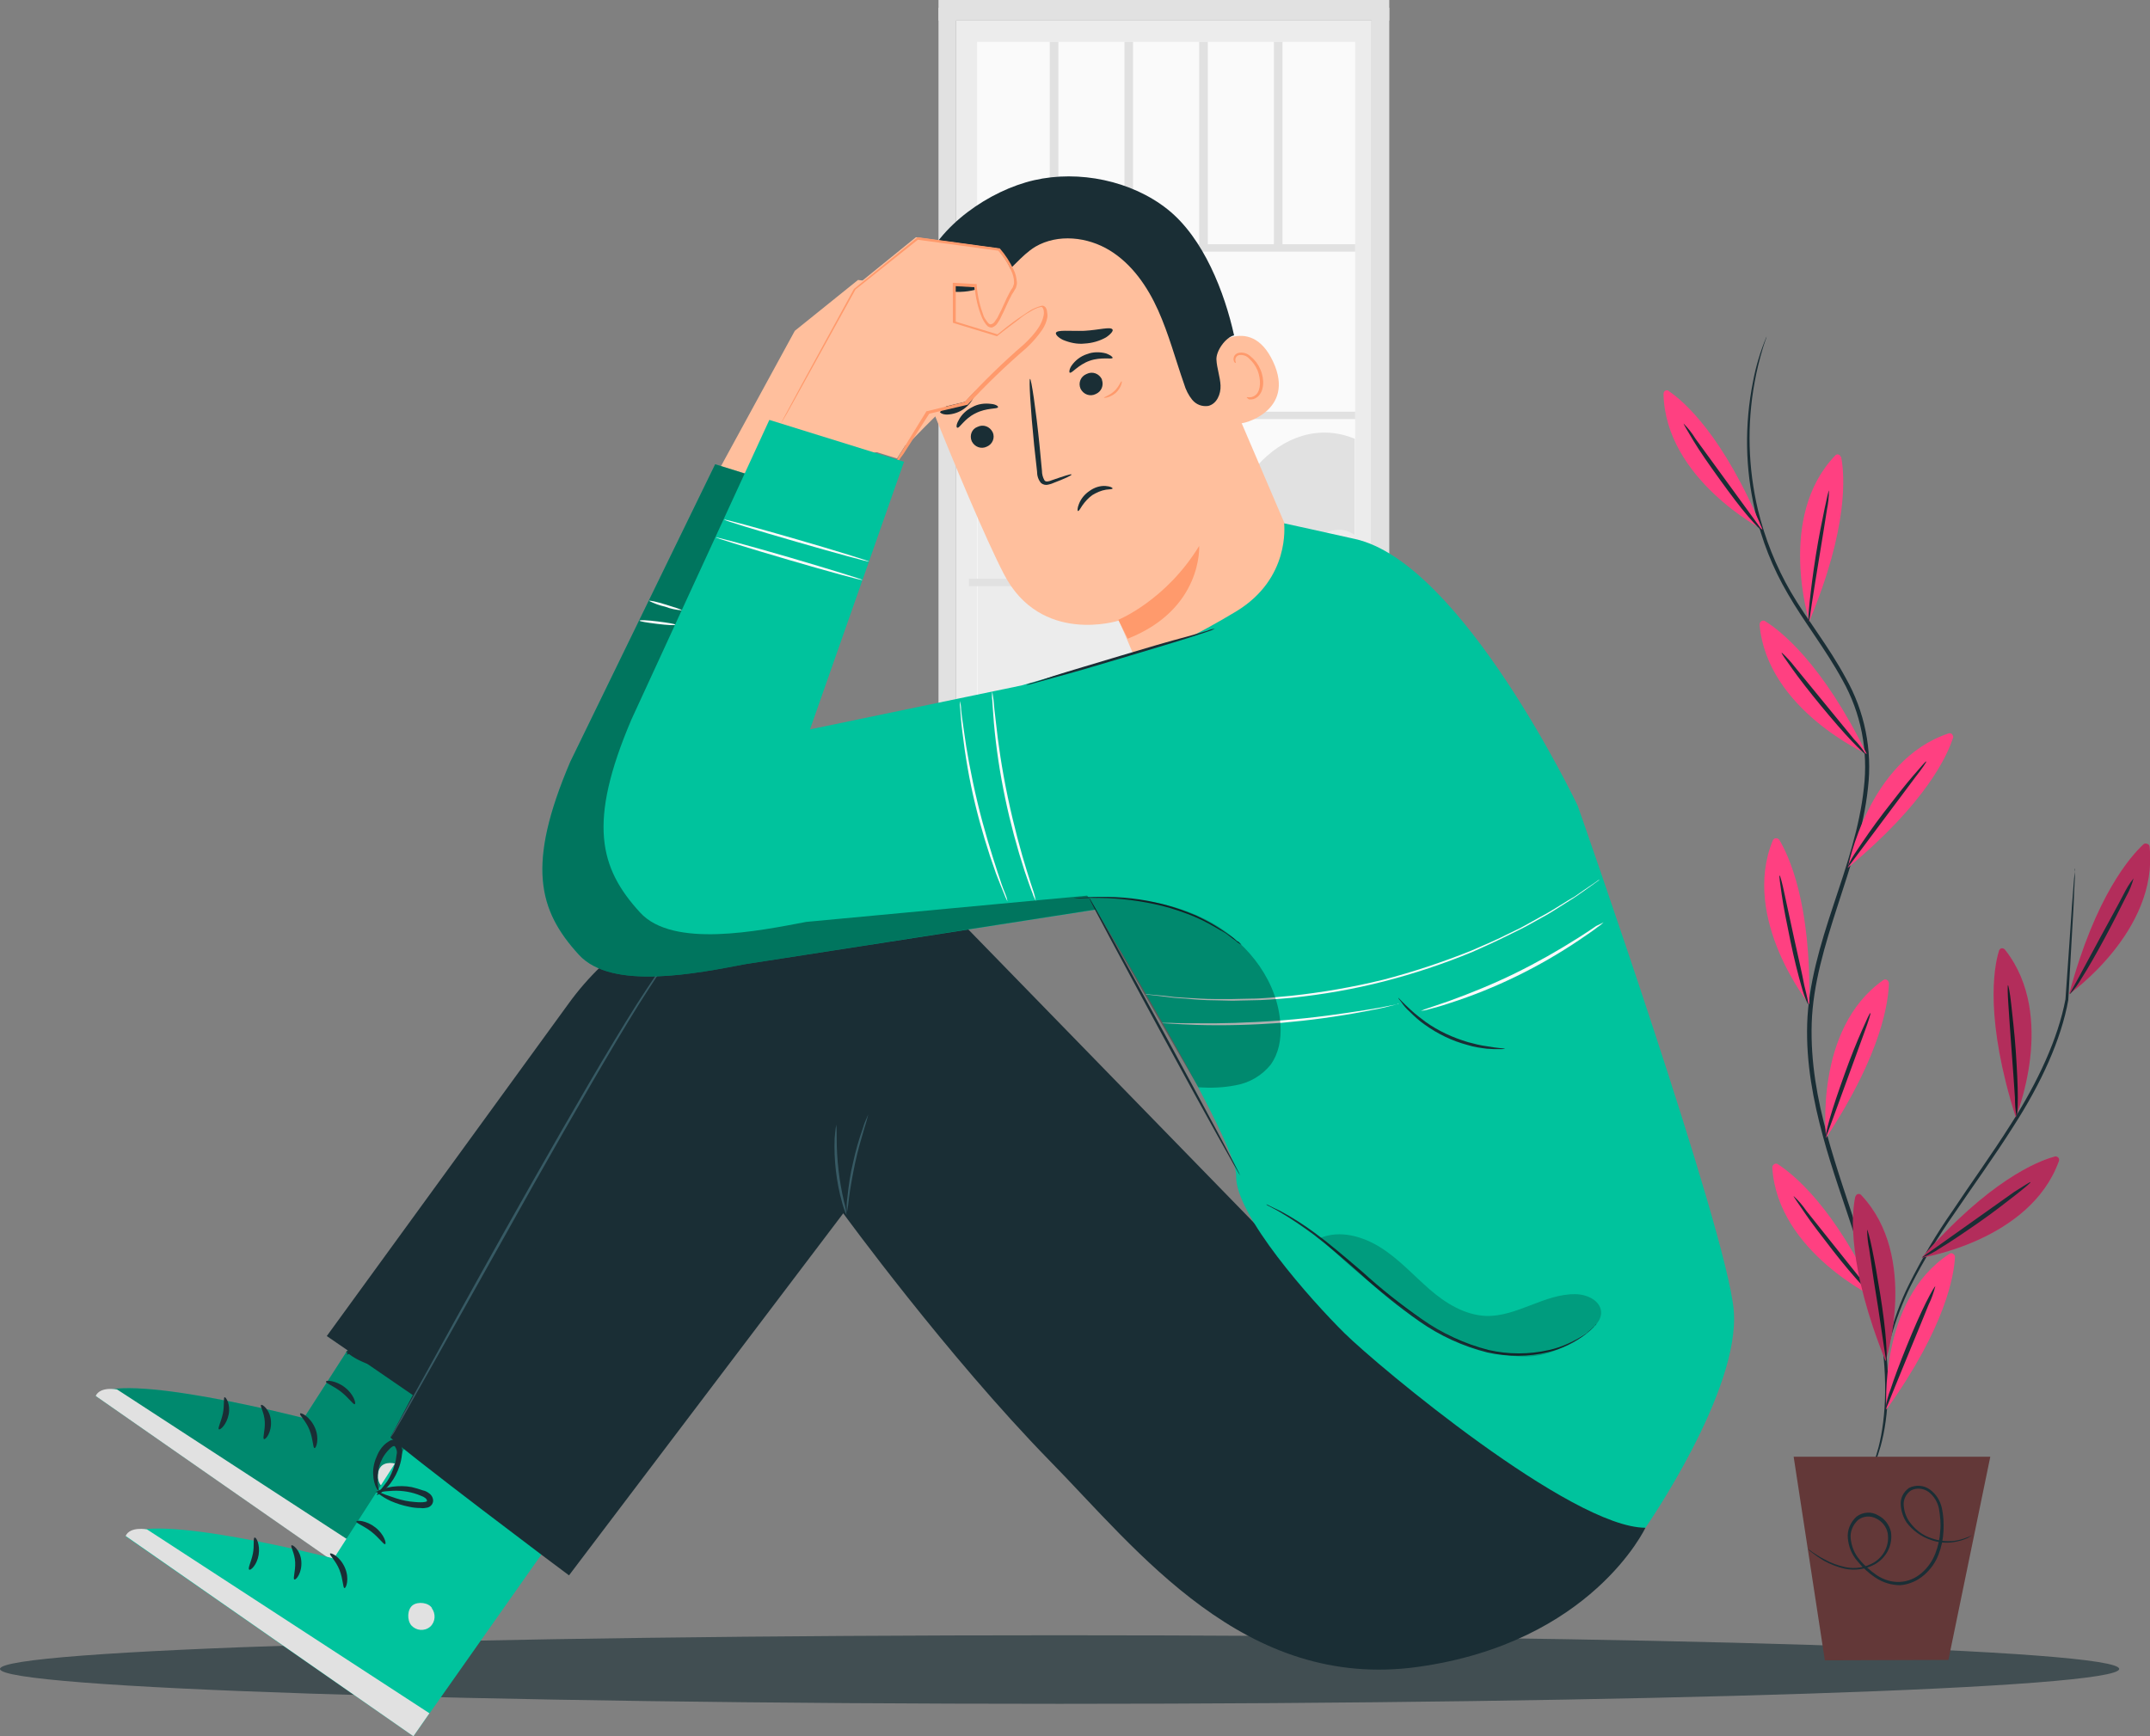 <?xml version="1.0" encoding="utf-8"?>
<!-- Generator: Adobe Illustrator 25.0.1, SVG Export Plug-In . SVG Version: 6.00 Build 0)  -->
<svg version="1.1" id="Layer_1" xmlns="http://www.w3.org/2000/svg" xmlns:xlink="http://www.w3.org/1999/xlink" x="0px" y="0px"
	 viewBox="0 0 523.7 423" style="enable-background:new 0 0 523.7 423;" xml:space="preserve">
<rect x="0" y="0" width="523.7" height="423" fill="#808080" stroke="none"/>
<style type="text/css">
	.st0{fill:#ECECEC;}
	.st1{fill:#FAFAFA;}
	.st2{fill:#E1E1E1;}
	.st3{fill:#F5F5F5;}
	.st4{opacity:0.61;fill:#1A2E35;enable-background:new    ;}
	.st5{fill:#00C39D;}
	.st6{opacity:0.3;enable-background:new    ;}
	.st7{fill:#1A2E35;}
	.st8{fill:#375A64;}
	.st9{fill:#FFBF9D;}
	.st10{fill:#FF9A6C;}
	.st11{opacity:0.4;enable-background:new    ;}
	.st12{opacity:0.2;}
	.st13{opacity:0.3;}
	.st14{fill:#FF4081;}
	.st15{fill:#633838;}
</style>
<g>
	<g>
		<rect x="232.9" y="5" class="st0" width="101.2" height="181.9"/>
	</g>
	<g>
		<rect x="238" y="10.2" class="st1" width="92.1" height="171.2"/>
	</g>
	<g>
		<polygon class="st2" points="228.6,1.9 232.9,1.9 232.9,186.8 228.6,188.5 		"/>
	</g>
	<g>
		<path class="st3" d="M272.8,126.2L238,111.3V87.1c1.7-3.6,7-3.8,10.4-1.8s5.7,5.5,8.5,8.3c2.8,2.8,7,5,10.7,3.5
			c1.8-0.7,3.2-2.3,5.1-3c3.9-1.4,7.9,1.7,10.9,4.5c8,7.4,15.9,14.8,23.9,22.2L272.8,126.2z"/>
	</g>
	<g>
		<path class="st2" d="M330,106.9v34.2l-25.8,0.2l-29.4-14.5c3.9-6.3,11.6-10,19-9.2c2.7,0.3,5.5,1.1,8,0c1.9-0.9,3.1-2.6,4.4-4.1
			C312.5,106.4,321.3,103.3,330,106.9L330,106.9z"/>
	</g>
	<g>
		<path class="st0" d="M238.1,107v74.4h92.1v-50.9c-3.8-2.9-7.2-0.9-11.4,1.3c-4.3,2.2-8.5,5.1-13.3,4.8c-8.8-0.5-13.5-11-21.8-13.9
			c-4.1-1.5-8.6-0.9-12.8-1.9c-6.3-1.4-11.2-6-16.6-9.6c-5.4-3.6-10.5-7-16.3-4.2H238.1z"/>
	</g>
	<g>
		<rect x="236" y="59.5" class="st2" width="94.1" height="1.8"/>
	</g>
	<g>
		<rect x="236" y="100.3" class="st2" width="94.1" height="1.8"/>
	</g>
	<g>
		<rect x="236" y="141" class="st2" width="94.1" height="1.8"/>
	</g>
	<g>
		<rect x="281.7" y="60.4" class="st2" width="4.7" height="125.9"/>
	</g>
	<g>
		<rect x="310.3" y="10.2" class="st2" width="2.1" height="50.2"/>
	</g>
	<g>
		<rect x="292.1" y="10.2" class="st2" width="2.1" height="50.2"/>
	</g>
	<g>
		<rect x="273.9" y="10.2" class="st2" width="2.1" height="50.2"/>
	</g>
	<g>
		<rect x="255.7" y="10.2" class="st2" width="2.1" height="50.2"/>
	</g>
	<g>
		<rect x="334.1" y="1.9" class="st2" width="4.3" height="186.1"/>
	</g>
	<g>
		<rect x="228.6" y="0" class="st2" width="109.8" height="5"/>
	</g>
	<g>
		<rect x="225.8" y="189.1" class="st2" width="115.7" height="4.6"/>
	</g>
	<g>
		<polygon class="st0" points="334.1,186.8 341.5,189.1 225.7,189.1 232.9,186.8 		"/>
	</g>
</g>
<g id="Layer_2_1_">
	<g id="Layer_1-2">
		<path class="st4" d="M258.1,398.4C115.5,398.4,0,401.9,0,406.6s115.6,8.5,258.1,8.5s258.1-3.8,258.1-8.5S400.7,398.4,258.1,398.4z
			"/>
		<path class="st5" d="M132.8,332.8l-39.4,56l-70.1-48.7c5.1-6.4,50.7,5.4,50.7,5.4l23.8-37L132.8,332.8z"/>
		<path class="st6" d="M132.8,332.8l-39.4,56l-70.1-48.7c5.1-6.4,50.7,5.4,50.7,5.4l23.8-37L132.8,332.8z"/>
		<path class="st2" d="M97.9,357.8c-0.8-1.5-3.5-1.8-4.8-0.8s-1.4,3.6-0.3,4.9c1.2,1.3,3.2,1.5,4.6,0.3c1.3-1.2,1.4-3.2,0.3-4.6"/>
		<path class="st2" d="M23.3,340.1c1.1-2.4,5.2-1.6,5.2-1.6l68.8,44.8l-3.9,5.6L23.3,340.1z"/>
		<path class="st7" d="M76.7,347.8c1.2,2.7,0.3,5.1-0.1,5s-0.3-2.1-1.2-4.4s-2.5-3.6-2.3-4C73.2,344,75.5,345.1,76.7,347.8z"/>
		<path class="st7" d="M66,346.2c0.2,2.8-1.3,4.6-1.7,4.4s0.3-2,0.2-4.2s-1.2-3.8-0.9-4.1C63.8,342,65.8,343.4,66,346.2z"/>
		<path class="st7" d="M54.3,344.3c0.4-2,0.1-3.8,0.4-3.9s1.5,1.7,1,4.2s-2.1,3.9-2.4,3.6C53,347.9,53.9,346.3,54.3,344.3z"/>
		<path class="st7" d="M84,338c2.2,1.7,2.8,4,2.4,4.1s-1.4-1.5-3.3-3s-3.8-2.1-3.7-2.5C79.4,336.2,81.8,336.3,84,338z"/>
		<path class="st7" d="M88.3,330.6c1.4,0.5,2.8,0.9,4.3,1.1c0.9,0.1,1.7,0.2,2.6,0.2c0.4,0,0.8,0,1.2-0.1c0.4-0.1,0.4-0.1,0.4-0.3
			c0-0.4-0.6-0.9-1.5-1.2c-0.8-0.3-1.7-0.6-2.5-0.8c-1.5-0.3-2.9-0.4-4.4-0.4c-2.5,0.1-4,0.5-4.1,0.4s1.3-1,4-1.4
			c1.6-0.2,3.1-0.2,4.7,0.1c0.9,0.2,1.8,0.5,2.7,0.8c0.6,0.1,1.1,0.4,1.5,0.7c0.6,0.4,1,1.1,1,1.8c0,0.8-0.6,1.5-1.4,1.7
			c-0.5,0.1-1.1,0.2-1.6,0.1c-1,0-1.9-0.1-2.8-0.3c-1.6-0.3-3.1-0.7-4.5-1.4c-2.4-1.1-3.6-2.3-3.5-2.4
			C84.5,329,85.9,329.8,88.3,330.6z"/>
		<path class="st7" d="M87,326.7c0.8-1.2,1.4-2.6,1.8-4c0.3-0.8,0.4-1.7,0.5-2.5c0.2-0.7,0-1.4-0.4-2c-0.2-0.3-0.9,0.1-1.5,0.8
			c-0.6,0.6-1.1,1.3-1.5,2c-0.7,1.3-1.1,2.7-1.2,4.1c-0.2,2.5,0.4,4,0.3,4.1s-1.3-1.3-1.4-4.1c0-1.6,0.3-3.2,1-4.7
			c0.4-0.9,0.9-1.7,1.6-2.4c0.4-0.4,0.8-0.7,1.3-1c0.6-0.4,1.4-0.4,2.1,0c0.9,0.8,1.3,2.1,1,3.3c-0.1,1-0.3,1.9-0.6,2.8
			c-0.5,1.5-1.2,2.9-2.2,4.2c-1.7,2.1-3.2,2.8-3.3,2.7C84.3,329.8,85.6,328.8,87,326.7z"/>
		<path class="st5" d="M140.2,366.9L100.7,423l-70.1-48.7c5.1-6.4,50.7,5.4,50.7,5.4l23.8-37L140.2,366.9z"/>
		<path class="st2" d="M105.3,391.9c-0.8-1.5-3.5-1.8-4.8-0.8s-1.4,3.6-0.3,4.9c1.2,1.3,3.2,1.5,4.6,0.3c1.3-1.2,1.4-3.2,0.3-4.6"/>
		<path class="st2" d="M30.6,374.2c1.1-2.4,5.2-1.6,5.2-1.6l68.8,44.8l-3.9,5.6L30.6,374.2z"/>
		<path class="st7" d="M84,381.9c1.2,2.7,0.3,5.1-0.1,5s-0.3-2.1-1.2-4.4s-2.5-3.6-2.3-4C80.6,378.2,82.8,379.2,84,381.9z"/>
		<path class="st7" d="M73.4,380.4c0.2,2.8-1.3,4.6-1.7,4.4s0.3-2,0.2-4.2s-1.2-3.8-0.9-4.1C71.2,376.2,73.2,377.6,73.4,380.4z"/>
		<path class="st7" d="M61.6,378.5c0.4-2,0-3.7,0.4-3.9s1.4,1.7,1,4.2s-2,3.9-2.3,3.6C60.3,382.1,61.2,380.5,61.6,378.5z"/>
		<path class="st7" d="M91.4,372.1c2.2,1.7,2.8,4,2.4,4.1s-1.4-1.5-3.3-3s-3.8-2.1-3.7-2.5C86.8,370.3,89.2,370.4,91.4,372.1z"/>
		<path class="st7" d="M95.5,364.7c1.4,0.5,2.8,0.9,4.3,1.1c0.9,0.1,1.7,0.2,2.6,0.2c0.4,0,0.8,0,1.2-0.1c0.4-0.1,0.4-0.1,0.4-0.3
			c0-0.4-0.6-0.9-1.5-1.2c-2.1-0.9-4.5-1.3-6.8-1.2c-2.5,0.1-4,0.5-4.1,0.4s1.3-1,4-1.4c1.6-0.2,3.1-0.2,4.7,0.1
			c0.9,0.2,1.8,0.5,2.7,0.8c0.6,0.1,1.1,0.4,1.5,0.7c0.6,0.4,1,1.1,1,1.8c0,0.8-0.6,1.5-1.4,1.7c-0.5,0.1-1.1,0.2-1.6,0.1
			c-1,0-1.9-0.1-2.8-0.3c-1.6-0.3-3.1-0.8-4.5-1.4c-2.4-1.1-3.6-2.3-3.5-2.4C91.8,363.2,93.2,364,95.5,364.7z"/>
		<path class="st7" d="M94.3,360.9c0.8-1.2,1.4-2.6,1.8-4c0.3-0.8,0.4-1.7,0.5-2.5c0.2-0.7,0-1.4-0.4-2c-0.2-0.3-0.9,0.1-1.5,0.8
			c-0.6,0.6-1.1,1.3-1.5,2c-0.7,1.3-1.1,2.7-1.2,4.1c-0.2,2.4,0.4,3.9,0.3,4s-1.3-1.3-1.4-4.1c-0.1-1.6,0.3-3.2,1-4.7
			c0.4-0.9,0.9-1.7,1.6-2.4c0.4-0.4,0.8-0.7,1.3-1c0.6-0.4,1.4-0.4,2.1,0c0.9,0.8,1.3,2.1,1,3.3c-0.1,1-0.3,1.9-0.6,2.8
			c-0.5,1.5-1.2,2.9-2.2,4.2c-1.7,2.2-3.2,2.9-3.3,2.8C91.7,364,92.9,362.9,94.3,360.9z"/>
		<path class="st7" d="M138.6,383.8l66.8-88.2c0,0,25.2,34.6,50.3,60.3c21.4,21.8,47.4,56.1,89.7,50.2s55.4-33.9,55.4-33.9
			l-53.3-31.1L232.9,223.4c-8.7-8.9-21-13.3-33.4-11.9l0,0c-12.2,1.4-23.1,8.3-29.6,18.7c-20.2,32.5-64.7,95.8-57.1,85.4
			c2.8-3.9-17.7,34.6-17.7,34.6C97.2,352.7,138.5,383.8,138.6,383.8z"/>
		<path class="st7" d="M108,345l-28.4-19.5l58.9-81c9.4-13,23.2-22.3,38.8-26l0,0L108,345z"/>
		<path class="st8" d="M167.3,227.9l-0.7,0.8l-1.2,1.3c-0.5,0.5-0.9,1.2-1.5,1.9c-2.3,2.8-5.2,7.2-8.7,12.6
			c-6.9,10.9-15.8,26.3-25.5,43.4s-18.3,32.7-24.5,44l-7.4,13.4l-2,3.6l-0.5,1c0,0.1-0.1,0.2-0.1,0.3c0,0,0.1-0.1,0.2-0.3L96,349
			c0.5-0.9,1.2-2.1,2.1-3.6c1.8-3.2,4.3-7.7,7.5-13.3l24.6-43.9c9.7-17.1,18.6-32.6,25.4-43.5c3.5-5.5,6.3-9.8,8.5-12.7
			c0.5-0.7,1-1.4,1.4-1.9l1.1-1.3l0.7-0.8c0.1-0.1,0.1-0.2,0.2-0.3C167.4,227.6,167.4,227.7,167.3,227.9z"/>
		<path class="st8" d="M203.3,277.3c-0.1,2.7,0,5.3,0.3,7.9s0.8,5.2,1.5,7.7c0.3,1.1,0.6,2.1,1.1,3.1c-0.1-1.1-0.3-2.2-0.6-3.2
			c-1.2-5.1-1.8-10.3-1.8-15.5c0-1.1,0-2.2-0.1-3.3C203.5,275.1,203.4,276.2,203.3,277.3z"/>
		<path class="st8" d="M210.2,274.8c-1,2.8-1.8,5.6-2.4,8.4c-0.7,2.8-1.1,5.7-1.4,8.6c-0.2,1.2-0.2,2.4-0.1,3.6
			c0.2-1.2,0.4-2.4,0.5-3.6c0.3-2.2,0.8-5.2,1.5-8.5s1.6-6.2,2.2-8.3c0.4-1.2,0.7-2.3,1-3.5C211,272.6,210.5,273.7,210.2,274.8z"/>
		<path class="st9" d="M245.1,49.2l-1.7,0.9c-17,8.6-24.7,28.9-17.5,46.6c6.6,16.5,14.2,34.6,18.6,43.1c9,17.5,28,11.4,28,11.4
			c0.3,0.5,2.2,5,4.5,10.4c4.9,11.4,17.8,17,29.4,12.7l0,0c0.4-0.1,0.8-0.3,1.1-0.4c11.8-5.1,17.2-18.7,12.2-30.5L289,71.7
			C281.4,52.7,264,41.2,245.1,49.2z"/>
		<path class="st10" d="M274.7,155.6c18.3-7.2,17.4-22.6,17.4-22.6c-8.1,13.3-19.7,18-19.7,18L274.7,155.6z"/>
		<path class="st7" d="M236.7,107.5c-0.6-1.4,0-3,1.4-3.5c1.4-0.7,3-0.1,3.7,1.3l0,0c0.6,1.3,0,2.9-1.4,3.5
			C239,109.5,237.4,108.9,236.7,107.5L236.7,107.5z"/>
		<path class="st7" d="M233.5,102.4c0.7-1.4,1.9-2.5,3.3-3.2c1.4-0.8,3-1,4.6-0.8c1.2,0.1,1.8,0.6,1.7,0.8c-0.1,0.5-2.8,0.1-5.5,1.5
			c-2.7,1.3-3.9,3.7-4.4,3.5C232.9,104.2,232.9,103.4,233.5,102.4z"/>
		<path class="st7" d="M263.2,94.7c-0.6-1.4,0-3,1.5-3.6c1.4-0.7,3-0.1,3.7,1.3c0,0.1,0,0.1,0,0.1c0.5,1.4-0.1,2.9-1.5,3.5
			C265.5,96.7,263.9,96.1,263.2,94.7L263.2,94.7z"/>
		<path class="st7" d="M261,89.1c0.9-1.3,2.2-2.3,3.7-2.8c1.5-0.6,3.2-0.6,4.7-0.2c1.1,0.4,1.7,0.9,1.6,1.1
			c-0.1,0.4-2.8-0.3-5.6,0.7s-4.3,3.1-4.8,2.9C260.4,90.8,260.4,90,261,89.1z"/>
		<path class="st7" d="M256.5,117.7c-0.4,0.2-0.9,0.3-1.3,0.4c-0.5,0.1-1.1,0-1.6-0.4c-0.7-0.8-1-1.8-1-2.9l-0.7-6.3
			c-0.9-8.9-1.3-16.2-1-16.2s1.4,7.2,2.3,16.1l0.6,6.3c0,0.8,0.2,1.6,0.6,2.3c0.3,0.5,1.1,0.3,1.8,0c2.9-1,4.7-1.6,4.8-1.4
			C261.1,115.8,259.4,116.6,256.5,117.7z"/>
		<path class="st7" d="M269.4,82.2c-1.6,0.9-3.4,1.4-5.2,1.5c-1.8,0.2-3.6-0.2-5.3-0.9c-1.2-0.6-1.8-1.3-1.7-1.7
			c0.3-0.8,3.3-0.4,6.9-0.5c3.6-0.2,6.5-1.1,6.9-0.3C271.2,80.6,270.6,81.4,269.4,82.2z"/>
		<path class="st7" d="M237.4,96.2c-1,2.8-3.7,4.7-6.7,4.8c-1.1,0-1.8-0.4-1.8-0.8c0-0.8,2-1.6,4.1-3c2-1.4,3.4-3.2,4.2-2.9
			C237.6,94.5,237.7,95.2,237.4,96.2z"/>
		<path class="st9" d="M302.1,103.1c0.2,0.4,13.7-2.8,8-15c-5.7-12.2-15.8-2.9-16-2.6C294.1,85.5,301.9,102.7,302.1,103.1z"/>
		<path class="st10" d="M304.2,97.3c0.8,0.1,1.5-0.1,2.1-0.6c1.6-1.3,1.8-4.2,0.7-6.7c-0.5-1.2-1.3-2.3-2.3-3.1
			c-0.8-0.8-2-1.2-3.1-0.9c-0.4,0.1-0.8,0.4-1,0.8c-0.1,0.3-0.2,0.7-0.1,1c0.1,0.5,0.4,0.7,0.5,0.6c0.1-0.1-0.1-0.3-0.1-0.7
			c0-0.6,0.4-1.1,1-1.2c0.9-0.1,1.8,0.2,2.4,0.9c0.9,0.8,1.5,1.7,2,2.8c0.9,2.3,0.8,4.8-0.3,5.9c-0.4,0.4-1,0.7-1.6,0.7
			c-0.4,0-0.7-0.1-0.7,0C303.6,96.8,303.8,97,304.2,97.3z"/>
		<path class="st7" d="M300.6,81.7c-2.3-10.4-7.4-23.7-16.2-30.7c-8.8-7-21.6-9.6-32.5-7.1C241,46.4,228.6,55,224.7,65.4
			c-0.1,0.5-0.2,1-0.1,1.5c0.2,1.6,1.4,2.9,3,3.2c0.3,0.1,0.5,0.1,0.8,0.2c4.8,1.6,10.1,0.8,14.3-2c3.5-2.3,5.9-6,9.5-8.2
			c5.5-3.2,12.7-2.4,18.1,0.9c5.4,3.3,9.2,8.8,11.8,14.6s4.2,11.9,6.3,17.9c0.4,1.4,1.1,2.8,2,3.9c1,1.2,2.4,1.7,3.9,1.5
			c2.1-0.5,3.1-2.9,3-5c-0.1-2.1-0.9-4.2-1-6.3C296.2,85.5,298.5,82.2,300.6,81.7"/>
		<path class="st7" d="M269.3,118.4c-1.4-0.1-2.8,0.4-3.9,1.2c-1.2,0.8-2.1,1.9-2.6,3.2c-0.4,1-0.4,1.7-0.2,1.7s0.5-0.5,1-1.3
			c0.7-1,1.5-1.9,2.5-2.6c1-0.6,2.1-1.1,3.3-1.3c0.9-0.1,1.6-0.1,1.6-0.3S270.5,118.5,269.3,118.4z"/>
		<path class="st10" d="M271.4,95.3c-1.2,1.1-2.5,1.4-2.5,1.6c0,0.1,1.5,0,2.9-1.2c1.3-1.2,1.6-2.8,1.4-2.8
			C273,92.8,272.6,94.2,271.4,95.3z"/>
		<path class="st9" d="M203.2,124l8.4-13.4l9.4-2.2c0,0,7.3-7.8,13.2-12.8s6.9-8.5,5.8-10.4S228.5,92,228.5,92L218,88.8v-9.2
			l5.2,0.3c0,0,0.5,6.2,2.7,9.1c2.2,3,4.2-5.1,6.4-8.3s-3.5-9.7-3.5-9.7L209,68.2l-15.4,12.4L175,114.7L203.2,124z"/>
		<path class="st5" d="M267.1,221.6l-85.6,13.3c-11.6,2.2-32.5,6.5-40.5-2.3l0,0c-9.9-10.8-12.8-21.9-2.1-47l35.3-72.5l31.1,9.7
			l-22.9,65.3l97.8-29.7L267.1,221.6z"/>
		<path class="st11" d="M266.8,221.6l-85.3,13.3c-11.6,2.2-32.5,6.5-40.5-2.3l0,0c-9.9-10.8-12.8-21.9-2.1-47l35.3-72.5l31.1,9.7
			l-22.9,65.3l97.8-29.7L266.8,221.6z"/>
		<path class="st1" d="M160.2,151.4c-2.4-0.3-4.3-0.4-4.4-0.2s1.9,0.5,4.3,0.8s4.4,0.4,4.4,0.2S162.6,151.7,160.2,151.4z"/>
		<path class="st1" d="M162.2,147.3c-2.2-0.7-4.1-1.1-4.1-0.9c1.2,0.6,2.5,1.1,3.9,1.4c1.3,0.5,2.7,0.8,4.1,0.9
			C166.1,148.5,164.4,148,162.2,147.3z"/>
		<path class="st5" d="M261,168.1c0,0,21.8-8,40.2-19.2c13.1-8,11.6-20.9,11.6-21.4c0,0,10.6,2.3,17.2,3.8c26.1,5.7,54.3,65,54.3,65
			s36.3,103.3,38,122.9c1.7,19.6-21.5,53-21.5,53c-18,0-65.1-39.3-73.3-47.4c-8.2-8.1-26.6-28.8-26.4-38.3
			c0.2-9.5-39.2-73.1-39.2-73.1L261,168.1z"/>
		<path class="st5" d="M296.9,215.2l-100.5,9.4c-11.6,2.2-32.5,6.5-40.5-2.3l0,0c-9.9-10.8-12.8-21.9-2.1-47l33.6-73l32.8,10.2
			l-22.9,65.2l51.5-10.7l59-17L296.9,215.2z"/>
		<path class="st9" d="M218.5,111.7l7.3-11.6l9.3-2.2c0,0,7.2-7.8,13.2-12.8c5.9-5,6.9-8.5,5.8-10.4s-11.5,6.8-11.5,6.8l-10.5-3.2
			v-9.2l5.2,0.3c0,0,0.5,6.2,2.7,9.1c2.2,3,4.2-5.1,6.4-8.3s-3.5-9.7-3.5-9.7l-19.8-2.7l-15.3,12.4l-17.9,32.6L218.5,111.7z"/>
		<path class="st10" d="M219,112.1l0.4-0.6c0.4-0.5,0.9-1.2,1.5-2.2l5.5-8.6l-0.1,0.1l9.4-2.2l0,0l0,0c4.5-4.9,9.3-9.5,14.4-13.9
			c1.4-1.3,2.7-2.8,3.8-4.4c0.6-0.9,1-1.9,1.2-2.9c0.1-0.6,0-1.2-0.1-1.7c0-0.3-0.2-0.6-0.3-0.8c-0.3-0.3-0.6-0.5-1-0.4
			c-1.1,0.3-2.1,0.7-3,1.3c-0.9,0.6-1.8,1.2-2.7,1.8c-1.7,1.2-3.5,2.6-5.2,4l0.3-0.1l-10.5-3.2l0.2,0.3c0-2.9,0-6,0-9.2l-0.3,0.3
			l5.2,0.3l-0.3-0.3c0.2,2.7,0.8,5.3,1.8,7.7c0.2,0.5,0.5,1,0.8,1.4c0.2,0.3,0.4,0.5,0.6,0.7c0.3,0.2,0.6,0.3,1,0.3
			c0.6-0.2,1.1-0.6,1.4-1.1s0.6-0.9,0.8-1.4c1-1.9,1.7-3.8,2.7-5.6l0.4-0.6c0.1-0.2,0.3-0.5,0.4-0.7c0.1-0.1,0.2-0.3,0.2-0.4
			l0.1-0.4c0.1-0.2,0.1-0.5,0.1-0.8c-0.1-1.1-0.3-2.1-0.8-3.1c-0.9-1.9-2-3.6-3.3-5.1l-0.1-0.1h-0.1l-19.8-2.7h-0.1l-0.1,0.1
			L208,70.4l0,0l0,0l-13,23.8l-3.5,6.5c-0.4,0.7-0.7,1.3-0.9,1.7s-0.3,0.6-0.3,0.6s0.2-0.2,0.4-0.6l1-1.7l3.6-6.5l13.1-23.7
			l-0.1,0.1l15.4-12.3l-0.2,0.1l19.8,2.7l-0.2-0.1c1.3,1.5,2.4,3.1,3.2,4.9c0.4,0.9,0.7,1.8,0.7,2.8c0,0.2,0,0.5-0.1,0.7l-0.1,0.3
			l-0.1,0.3c-0.1,0.2-0.3,0.4-0.4,0.6s-0.3,0.5-0.4,0.7c-1,1.8-1.7,3.8-2.7,5.6c-0.2,0.5-0.5,0.9-0.8,1.3c-0.2,0.4-0.6,0.7-1,0.8
			c-0.4,0.1-0.7-0.3-1-0.7s-0.6-0.8-0.8-1.3c-0.9-2.4-1.5-4.9-1.7-7.5v-0.3h-0.3l-5.2-0.3h-0.3v0.3c0,3.1,0,6.3,0,9.2v0.2l0.2,0.1
			l10.5,3.2h0.1l0.1-0.1c1.7-1.4,3.5-2.7,5.2-4c0.8-0.7,1.7-1.3,2.6-1.8c0.8-0.5,1.7-1,2.7-1.2c0.2,0,0.4,0,0.4,0.1
			c0.2,0.2,0.2,0.4,0.3,0.6c0.1,0.5,0.1,0.9,0,1.4c-0.2,1-0.6,1.9-1.1,2.7c-1,1.6-2.3,3-3.7,4.3c-5.1,4.4-9.9,9.1-14.4,14h0.1
			l-9.4,2.3h-0.1v0.1l-5.3,8.6l-1.4,2.3l-0.3,0.6c0,0.1-0.1,0.1-0.1,0.2C218.5,112,218.5,111.9,219,112.1z"/>
		<path class="st7" d="M301.3,229.3c-0.5-0.5-1-0.9-1.6-1.3s-1.4-1-2.2-1.5c-1.9-1.3-4-2.4-6.1-3.4c-2.6-1.1-5.3-2.1-8.1-2.8
			c-5-1.3-10.2-1.9-15.4-1.8c-2,0-3.6,0.1-4.7,0.2c-0.6,0-1.1,0.1-1.7,0.2c0.6,0,1.1,0,1.7,0c1.1-0.1,2.7-0.1,4.7-0.1
			c5.1,0,10.2,0.7,15.2,1.9c2.7,0.7,5.4,1.6,8,2.7c2.1,0.9,4.1,2,6.1,3.2c0.8,0.4,1.6,0.9,2.2,1.4s1.2,0.9,1.6,1.2
			c0.4,0.4,0.9,0.7,1.4,1C302,229.7,301.6,229.3,301.3,229.3z"/>
		<path class="st7" d="M294,153.7l-4.9,1.4c-4.2,1.1-10,2.8-16.3,4.7c-6.3,1.9-12.1,3.6-16.2,4.9c-2,0.7-3.6,1.2-4.9,1.6
			c-0.6,0.1-1.2,0.3-1.8,0.6c0.6-0.1,1.2-0.2,1.8-0.4l5-1.4c4.2-1.1,10-2.8,16.3-4.7s12.1-3.6,16.2-4.9l4.9-1.6
			c0.6-0.2,1.2-0.4,1.8-0.7C295.3,153.2,294.7,153.4,294,153.7z"/>
		<path class="st7" d="M388.5,323c-0.3,0.2-0.6,0.5-0.9,0.8c-0.3,0.3-0.8,0.6-1.2,1c-2.8,1.9-5.8,3.4-9.1,4.1
			c-4.8,1.1-9.9,1.1-14.7,0c-5.9-1.5-11.4-4.1-16.4-7.6s-9.8-7.3-14.3-11.4c-4.3-3.7-8.2-7-11.6-9.5c-2.7-2-5.5-3.8-8.5-5.4
			c-1.1-0.5-1.9-0.9-2.5-1.2c-0.3-0.2-0.6-0.3-0.9-0.4c0.2,0.2,0.5,0.4,0.8,0.5c0.5,0.3,1.4,0.7,2.4,1.3c2.9,1.7,5.7,3.6,8.4,5.6
			c3.4,2.6,7.2,5.9,11.4,9.6c4.5,4.1,9.3,8,14.3,11.5s10.6,6.1,16.6,7.6c4.9,1.1,10,1.1,14.9-0.1c3.3-0.8,6.4-2.3,9.1-4.4l1.2-1
			c0.3-0.3,0.6-0.6,0.8-0.8s0.4-0.4,0.6-0.7C388.7,322.7,388.5,322.8,388.5,323z"/>
		<path class="st7" d="M362.2,254.9c-1.6-0.2-3.1-0.6-4.6-1c-3.7-1.1-7.2-2.7-10.3-4.9c-1.2-0.9-2.4-1.8-3.6-2.9
			c-2-1.8-3.1-3.1-3.1-3s0.2,0.4,0.7,1c0.6,0.9,1.3,1.7,2.1,2.4c1.1,1.1,2.3,2.2,3.6,3.1c3.2,2.3,6.7,4,10.5,5
			c1.6,0.5,3.1,0.7,4.7,0.9c1.1,0.1,2.1,0.1,3.2,0.1c0.4,0,0.8,0,1.2-0.1C366.6,255.4,364.9,255.4,362.2,254.9z"/>
		<g class="st12">
			<path d="M355.2,326.7c17.7,6.9,23.2,3.3,31.3-2.1c1.8-1.1,3.6-2.9,3.5-5c-0.2-2.8-3.5-4.3-6.3-4.3c-7.5-0.1-14.2,5.5-21.7,5.3
				c-5.2-0.2-9.9-3.1-13.8-6.5c-3.9-3.4-7.4-7.3-11.8-10.1c-4.4-2.8-10-4.4-14.8-2.4C331.5,311.5,342.7,320,355.2,326.7z"/>
		</g>
		<path class="st7" d="M283.9,252.3c-10.2-18.8-18.6-33.9-18.8-33.9s8,15.3,18.2,34.1c10.2,18.8,18.7,34,18.8,33.9
			S294.1,271.1,283.9,252.3z"/>
		<path class="st1" d="M244.8,217.6c-0.5-1.2-1.1-2.9-1.8-5.1c-1.4-4.3-3.3-10.3-4.9-17s-2.7-12.9-3.3-17.4c-0.3-2.2-0.6-4-0.7-5.3
			c0-0.7-0.1-1.3-0.3-2c0,0.7,0,1.3,0.1,2c0.1,1.3,0.2,3.1,0.5,5.4c0.7,5.9,1.7,11.8,3.1,17.6s3.1,11.4,5.1,17c0.8,2.1,1.5,3.8,2,5
			c0.2,0.6,0.5,1.2,0.8,1.8C245.3,218.9,245.1,218.3,244.8,217.6z"/>
		<path class="st1" d="M251.8,217.4c-0.4-1.2-1-3-1.7-5.3c-1.4-4.5-3.1-10.7-4.6-17.8s-2.4-13.5-2.9-18.2c-0.3-2.4-0.5-4.3-0.6-5.6
			c-0.1-0.7-0.2-1.3-0.3-2c-0.1,0.7-0.1,1.4,0,2.1c0.1,1.3,0.2,3.2,0.4,5.6c1.1,12.3,3.7,24.4,7.5,36.1c0.8,2.3,1.4,4.1,1.9,5.3
			c0.2,0.7,0.5,1.3,0.8,1.9C252.2,218.8,252,218.1,251.8,217.4z"/>
		<path class="st1" d="M340.3,244.7l-1.7,0.3c-1.4,0.3-3.5,0.7-6.1,1.1c-5.2,0.8-12.4,1.9-20.4,2.5s-15.3,0.8-20.6,0.7
			c-2.6,0-4.7,0-6.2-0.1h-1.7c-0.2,0-0.4,0-0.6,0c0.2,0.1,0.4,0.1,0.6,0.1l1.7,0.1c1.4,0.1,3.6,0.2,6.2,0.3c6.9,0.2,13.7,0,20.6-0.5
			c6.8-0.6,13.6-1.5,20.4-2.8c2.6-0.5,4.7-0.9,6.1-1.3L340.3,244.7c0.1-0.1,0.3-0.1,0.5-0.2C340.6,244.5,340.4,244.5,340.3,244.7z"
			/>
		<path class="st1" d="M388.8,225.6c-1,0.7-2.5,1.7-4.4,2.9c-4.9,3.1-10,6-15.3,8.6c-5.3,2.6-10.7,4.8-16.2,6.8
			c-2.1,0.7-3.8,1.3-5,1.7c-0.6,0.2-1.2,0.4-1.8,0.7c0.6-0.1,1.3-0.2,1.9-0.4c1.2-0.3,3-0.8,5.1-1.5c11.2-3.6,21.8-8.8,31.6-15.4
			c1.9-1.3,3.4-2.3,4.4-3.1c0.5-0.3,1-0.7,1.5-1.2C390,225,389.5,225.3,388.8,225.6z"/>
		<path class="st1" d="M389.1,214.6l-0.7,0.5l-2.8,1.9l-2,1.4c-0.8,0.5-1.6,0.9-2.5,1.5c-1.8,1.1-3.8,2.4-6.1,3.6l-3.6,2
			c-1.2,0.7-2.6,1.3-4,2c-2.7,1.4-5.8,2.7-9,4.1c-7,2.8-14.2,5.2-21.5,7.1c-7.4,1.8-14.9,3.1-22.4,3.9c-3.5,0.3-6.8,0.7-9.9,0.7
			c-1.6,0-3.1,0.1-4.5,0.1H296c-2.6,0-5-0.2-7.1-0.3c-1-0.1-2-0.1-2.9-0.2l-2.4-0.3l-3.4-0.3l-0.9-0.1H279c0.1,0.1,0.2,0.1,0.3,0.1
			l0.9,0.1l3.4,0.4l2.4,0.3c0.9,0.1,1.9,0.1,2.9,0.2c2.1,0.2,4.5,0.4,7.1,0.4l4.2,0.1c1.4,0,2.9-0.1,4.5-0.1c3.1,0,6.4-0.3,9.9-0.6
			c7.6-0.8,15.1-2.1,22.5-4s14.6-4.3,21.6-7.2c3.2-1.4,6.2-2.8,9-4.2c1.4-0.7,2.7-1.3,4-2l3.6-2c2.3-1.2,4.3-2.6,6.1-3.7
			c0.9-0.6,1.8-1.1,2.5-1.6c0.7-0.5,1.4-1,2-1.4l2.8-2l0.7-0.5c0.1-0.1,0.2-0.2,0.2-0.2S389.5,214.3,389.1,214.6z"/>
		<path class="st1" d="M194.1,131.4c-9.7-2.8-17.7-5-17.7-4.8s7.9,2.6,17.6,5.4s17.7,5,17.7,4.8
			C211.7,136.7,203.8,134.2,194.1,131.4z"/>
		<path class="st1" d="M192.3,135.8c-9.9-2.9-17.9-5-18-4.9s7.9,2.6,17.8,5.5s18,5.1,18,4.9C210.2,141.2,202.2,138.7,192.3,135.8z"
			/>
		<g class="st13">
			<path d="M309.5,259.4c-2.1,2.6-5.1,4.4-8.5,5c-3,0.6-6,0.7-9.1,0.5l-26.6-46c10.4-0.6,21,0.9,30,6s16.1,14.5,16.6,24.9
				C312.1,253.2,311.5,256.6,309.5,259.4z"/>
		</g>
		<path class="st7" d="M454.1,362.3c0.2-0.5,0.6-1.2,1-2c1.2-2.6,2.2-5.2,3-8c2-7.2,2.7-18.2,0.1-31.3c-1.5-7.1-3.4-14.1-5.7-21
			c-2.4-7.4-5.2-15.3-7.5-23.7s-4-17.5-3.7-27c0.3-9.5,3.2-19,6.3-28.6s6.4-19.1,7.4-28.7c1.1-9.3-0.8-18.7-5.4-26.8
			c-4.2-7.8-9.5-14.3-13.4-21c-3.6-6.2-6.3-13-8-20c-2.4-10.2-2.7-20.8-0.8-31.1c0.5-2.8,1.2-5.6,2-8.3c0.3-0.9,0.5-1.6,0.7-2.1
			c0.1-0.2,0.2-0.5,0.2-0.7c-1.5,3.6-2.6,7.2-3.3,11c-2.1,10.5-1.9,21.2,0.5,31.5c1.6,7.1,4.3,13.9,8,20.2c3.9,6.8,9.1,13.3,13.3,21
			c4.5,8,6.3,17.2,5.2,26.3c-1,9.5-4.2,18.9-7.4,28.5c-3.2,9.6-6.1,19.3-6.4,28.9c-0.3,9.6,1.5,18.8,3.8,27.3
			c2.3,8.5,5.2,16.4,7.6,23.8c2.4,6.9,4.3,13.8,5.8,20.9c2.7,13,2,24,0.2,31.1c-0.7,2.7-1.7,5.4-2.8,8l-0.9,2
			c-0.1,0.2-0.2,0.5-0.3,0.7C453.7,362.9,453.8,362.7,454.1,362.3z"/>
		<path class="st14" d="M448.5,111.5c-0.1-0.2-0.2-0.4-0.3-0.5c-0.3-0.4-0.9-0.4-1.2,0c-14.3,14.9-6.3,40.4-6.3,40.4
			C450.3,128.5,449.3,115.7,448.5,111.5z"/>
		<path class="st7" d="M444.4,124.1c-0.6,2.9-1.4,6.8-2.1,11.2c-0.7,4.4-1.2,8.4-1.5,11.3s-0.4,4.7-0.2,4.7c0.1,0,0.4-1.8,0.8-4.7
			c0.5-3.2,1.1-7,1.8-11.2c0.7-4.2,1.3-8,1.8-11.2c0.3-1.5,0.5-3.1,0.5-4.7C445.4,119.5,445,121.2,444.4,124.1z"/>
		<path class="st14" d="M475.7,179.8c0.1-0.1,0.1-0.3,0-0.5c-0.1-0.5-0.6-0.8-1.1-0.6c-19.6,6.5-24.5,32.7-24.5,32.7
			C469.2,195.6,474.4,183.9,475.7,179.8z"/>
		<path class="st7" d="M466,189c-1.9,2.2-4.4,5.4-7.1,8.9c-2.7,3.5-5,6.9-6.6,9.3c-0.9,1.3-1.7,2.6-2.3,4.1c0.1,0.1,1.2-1.4,2.9-3.7
			l6.8-9.1l6.8-9.1c1.8-2.3,2.8-3.8,2.7-3.9S467.9,186.8,466,189z"/>
		<path class="st14" d="M460.1,239.5c0-0.2-0.1-0.3-0.2-0.5c-0.3-0.4-0.8-0.5-1.2-0.2c-16.9,11.9-13.9,38.4-13.9,38.4
			C458.5,256.5,460,243.8,460.1,239.5z"/>
		<path class="st7" d="M453.5,251.1c-1.2,2.7-2.7,6.4-4.2,10.6c-1.5,4.2-2.8,8-3.6,10.8c-0.8,2.8-1.1,4.6-1,4.6s0.7-1.7,1.7-4.4
			l3.9-10.7l3.9-10.7c1-2.7,1.5-4.4,1.4-4.5C455.4,246.8,454.7,248.4,453.5,251.1z"/>
		<path class="st14" d="M476.2,306.2c0-0.2-0.1-0.3-0.2-0.5c-0.3-0.4-0.8-0.5-1.2-0.2c-17.3,11.3-15.3,37.9-15.3,37.9
			C474,323.2,476,310.5,476.2,306.2z"/>
		<path class="st7" d="M469.1,317.4c-1.3,2.6-2.9,6.2-4.6,10.4c-1.7,4.2-3.1,7.9-4,10.7c-0.6,1.5-1,3-1.2,4.6
			c0.2,0.1,0.8-1.6,1.9-4.3l4.3-10.5c1.6-3.9,3.1-7.5,4.3-10.5c0.7-1.4,1.2-2.9,1.6-4.4C471.3,313.3,470.4,314.8,469.1,317.4z"/>
		<path class="st14" d="M406.5,95.3c-0.1-0.2-0.3-0.2-0.5-0.2c-0.5,0-0.8,0.4-0.8,0.9c0.5,20.7,24.1,33,24.1,33
			C419.8,106.1,410.1,97.7,406.5,95.3z"/>
		<path class="st7" d="M412.5,107.4c1.5,2.5,3.8,5.8,6.4,9.4s5,6.8,6.9,9c1.9,2.2,3.2,3.5,3.3,3.4c0.1-0.1-1-1.6-2.7-3.9l-6.7-9.2
			l-6.7-9.2c-0.8-1.3-1.8-2.6-2.9-3.7C410,103.2,411,104.9,412.5,107.4z"/>
		<path class="st14" d="M429.9,151.3c-0.1-0.1-0.3-0.1-0.5-0.1c-0.5,0.1-0.8,0.5-0.8,1c1.8,20.6,26.1,31.5,26.1,31.5
			C443.8,161.4,433.6,153.6,429.9,151.3z"/>
		<path class="st7" d="M436.6,163c1.7,2.4,4.2,5.6,7,9c2.8,3.4,5.5,6.5,7.5,8.6s3.3,3.3,3.4,3.2c-0.8-1.3-1.8-2.6-2.9-3.7l-7.2-8.8
			l-7.2-8.8c-1-1.3-2-2.4-3.2-3.5C433.8,159.1,434.9,160.6,436.6,163z"/>
		<path class="st14" d="M433.4,204.6c-0.1-0.1-0.2-0.2-0.4-0.3c-0.5-0.2-1,0-1.2,0.5c-7.8,19.1,8.9,39.9,8.9,39.9
			C441.2,219.8,435.6,208.3,433.4,204.6z"/>
		<path class="st7" d="M434,218c0.4,2.9,1.2,6.8,2.1,11.2s1.9,8.3,2.7,11.1c0.4,1.5,0.9,3,1.6,4.4c0.2,0-0.2-1.8-0.9-4.6
			c-0.6-3.2-1.5-7-2.4-11.1s-1.7-7.9-2.4-11.1c-0.6-2.9-1.1-4.6-1.2-4.6C433.3,213.3,433.6,215.1,434,218z"/>
		<path class="st14" d="M433,283.6c-0.1-0.1-0.3-0.1-0.5-0.1c-0.5,0.1-0.8,0.5-0.8,1c1.3,20.6,25.5,31.9,25.5,31.9
			C446.8,293.9,436.7,286,433,283.6z"/>
		<path class="st7" d="M439.6,295.5c1.6,2.4,4.1,5.6,6.8,9.1s5.3,6.5,7.3,8.7c1,1.2,2.1,2.3,3.4,3.3c0.1-0.2-1.1-1.5-2.9-3.8
			l-7.1-8.9L440,295c-0.9-1.3-1.9-2.5-3.1-3.6C436.8,291.5,438,293.1,439.6,295.5z"/>
		<path class="st7" d="M505.4,212.4c-0.1,0.5-0.1,1-0.2,1.7c-0.1,1.5-0.3,3.7-0.5,6.4c-0.4,5.7-0.9,13.6-1.6,23.1v-0.1
			c-1.8,9.5-6.7,20.1-13.3,30.4c-4.8,7.6-9.9,14.6-14.2,21.1c-4,5.7-7.5,11.7-10.6,17.9c-2.1,4.2-3.7,8.6-4.8,13.2
			c-0.4,1.6-0.7,2.8-0.8,3.7c-0.1,0.4-0.2,0.9-0.2,1.3c0.2-0.4,0.3-0.9,0.4-1.3c0.2-0.9,0.5-2.1,0.9-3.7c1.3-4.5,2.9-8.8,5-13
			c3.1-6.1,6.7-12,10.7-17.7c4.4-6.5,9.5-13.5,14.3-21.1c6.7-10.4,11.6-21.1,13.3-30.7v-0.1c0.5-9.5,1-17.4,1.3-23.1
			c0.1-2.7,0.2-4.9,0.3-6.5c0-0.7,0-1.2,0-1.7c0-0.2,0-0.4,0-0.6C505.3,211.7,505.3,211.9,505.4,212.4z"/>
		<path class="st14" d="M486.9,231.7c0-0.2,0.2-0.4,0.3-0.5c0.3-0.3,0.9-0.2,1.2,0.2c12.8,16.2,2.6,40.8,2.6,40.8
			C483.5,248.5,485.6,235.9,486.9,231.7z"/>
		<path class="st7" d="M489.2,244.7c0.2,3.3,0.5,7.2,0.8,11.4c0.3,4.2,0.6,8,0.8,11.3c0,1.6,0.1,3.1,0.4,4.7c0.1,0,0.3-1.8,0.3-4.7
			s-0.2-7-0.5-11.4c-0.3-4.4-0.8-8.4-1.1-11.3c-0.3-2.9-0.7-4.7-0.8-4.7C489,240.1,489,241.9,489.2,244.7z"/>
		<g class="st13">
			<path d="M486.9,231.7c0-0.2,0.2-0.4,0.3-0.5c0.3-0.3,0.9-0.2,1.2,0.2c12.8,16.2,2.6,40.8,2.6,40.8
				C483.5,248.5,485.6,235.9,486.9,231.7z"/>
		</g>
		<path class="st14" d="M451.9,291.6c0.1-0.2,0.2-0.4,0.3-0.5c0.3-0.3,0.9-0.3,1.2,0.1c14.1,15,5.9,40.4,5.9,40.4
			C450,308.6,451,295.8,451.9,291.6z"/>
		<path class="st7" d="M455.3,304.3c0.5,3.3,1,7.1,1.7,11.3c0.7,4.2,1.2,8,1.7,11.2c0.4,2.8,0.7,4.6,0.8,4.6s0.1-1.8-0.1-4.7
			c-0.2-2.9-0.7-6.9-1.4-11.3c-0.7-4.4-1.4-8.3-2-11.2s-1.1-4.6-1.2-4.6C454.8,301.2,455,302.8,455.3,304.3z"/>
		<g class="st13">
			<path d="M451.9,291.6c0.1-0.2,0.2-0.4,0.3-0.5c0.3-0.3,0.9-0.3,1.2,0.1c14.1,15,5.9,40.4,5.9,40.4
				C450,308.6,451,295.8,451.9,291.6z"/>
		</g>
		<path class="st14" d="M522.1,205.7c0.1-0.1,0.3-0.2,0.5-0.2c0.5,0,1,0.3,1,0.8c2.2,20.6-19.6,35.9-19.6,35.9
			C510.4,218.2,519,208.6,522.1,205.7z"/>
		<g class="st13">
			<path d="M522.1,205.7c0.1-0.1,0.3-0.2,0.5-0.2c0.5,0,1,0.3,1,0.8c2.2,20.6-19.6,35.9-19.6,35.9
				C510.4,218.2,519,208.6,522.1,205.7z"/>
		</g>
		<path class="st7" d="M517.2,218c-1.5,2.9-3.4,6.3-5.4,10l-5.4,10c-1.4,2.6-2.3,4.1-2.2,4.2c1.1-1.2,2-2.4,2.8-3.8
			c1.6-2.5,3.6-6,5.7-9.9c2.1-3.9,3.9-7.5,5.2-10.1c0.8-1.4,1.4-2.9,1.8-4.4C518.7,215.2,517.9,216.6,517.2,218z"/>
		<path class="st14" d="M500.4,281.8c0.2-0.1,0.4-0.1,0.6,0c0.4,0.1,0.7,0.6,0.5,1.1c-7,19.4-33.4,23.5-33.4,23.5
			C484.4,287.7,496.3,282.9,500.4,281.8z"/>
		<g class="st13">
			<path d="M500.4,281.8c0.2-0.1,0.4-0.1,0.6,0c0.4,0.1,0.7,0.6,0.5,1.1c-7,19.4-33.4,23.5-33.4,23.5
				C484.4,287.7,496.3,282.9,500.4,281.8z"/>
		</g>
		<path class="st7" d="M490.6,290.4l-9.3,6.6l-9.3,6.6c-2.4,1.7-3.9,2.7-3.8,2.8c1.5-0.6,2.9-1.3,4.2-2.2c2.5-1.5,5.9-3.8,9.5-6.3
			s6.8-5,9.1-6.8c2.3-1.8,3.7-3,3.6-3.1S493,288.9,490.6,290.4z"/>
		<polygon class="st15" points="484.8,354.9 474.6,404.4 444.5,404.5 436.9,354.9 		"/>
		<path class="st7" d="M476,375.4c-1.9,0.2-3.7,0-5.4-0.6c-2.3-0.7-4.2-2.2-5.6-4.2c-0.8-1.2-1.2-2.5-1.3-3.9
			c-0.1-1.4,0.6-2.8,1.8-3.6c1.4-0.7,3.1-0.5,4.3,0.4c1.3,1,2.2,2.5,2.5,4.1c0.3,1.8,0.5,3.6,0.3,5.4c-0.1,1.9-0.5,3.7-1.2,5.5
			c-0.7,1.8-1.8,3.4-3.3,4.7c-1.5,1.3-3.3,2.1-5.3,2.2s-3.9-0.5-5.6-1.6c-1.6-1.1-3.1-2.4-4.3-3.9c-1.2-1.4-1.9-3.2-2.1-5
			c-0.2-1.7,0.5-3.4,1.8-4.6c1.3-1,3.1-1.1,4.5-0.3c1.4,0.7,2.4,2,2.7,3.5c0.5,2.9-0.9,5.7-3.4,7.2c-2.1,1.2-4.5,1.6-6.9,1.1
			c-1.8-0.4-3.5-1-5.1-1.9c-1.4-0.7-2.3-1.4-3-1.8c-0.3-0.3-0.6-0.5-1-0.7c0.3,0.3,0.6,0.6,0.9,0.8c0.9,0.7,1.9,1.4,2.9,2
			c1.6,0.9,3.4,1.6,5.2,2c2.5,0.5,5.1,0.1,7.3-1.1c2.8-1.6,4.4-4.7,3.9-7.9c-0.4-1.7-1.5-3.2-3.1-4c-1.6-1-3.7-0.9-5.3,0.3
			c-1.5,1.4-2.3,3.3-2.1,5.3c0.2,2.1,1,4,2.3,5.5c1.3,1.6,2.8,3,4.5,4.1c1.8,1.2,3.9,1.8,6,1.8c2.2-0.2,4.2-1.1,5.8-2.5
			c1.6-1.4,2.8-3.1,3.5-5c0.7-1.8,1.1-3.7,1.2-5.7c0.1-1.9,0-3.8-0.4-5.6s-1.4-3.4-2.9-4.5s-3.5-1.2-5.1-0.4c-1.4,1-2.2,2.6-2,4.3
			c0.1,1.4,0.6,2.9,1.4,4.1c1.5,2,3.6,3.5,6,4.3c1.7,0.6,3.6,0.8,5.5,0.5c1.2-0.2,2.3-0.5,3.4-1c0.3-0.2,0.5-0.3,0.8-0.5
			c0.2-0.1,0.3-0.2,0.3-0.2C479,374.7,477.5,375.2,476,375.4z"/>
	</g>
</g>
</svg>
